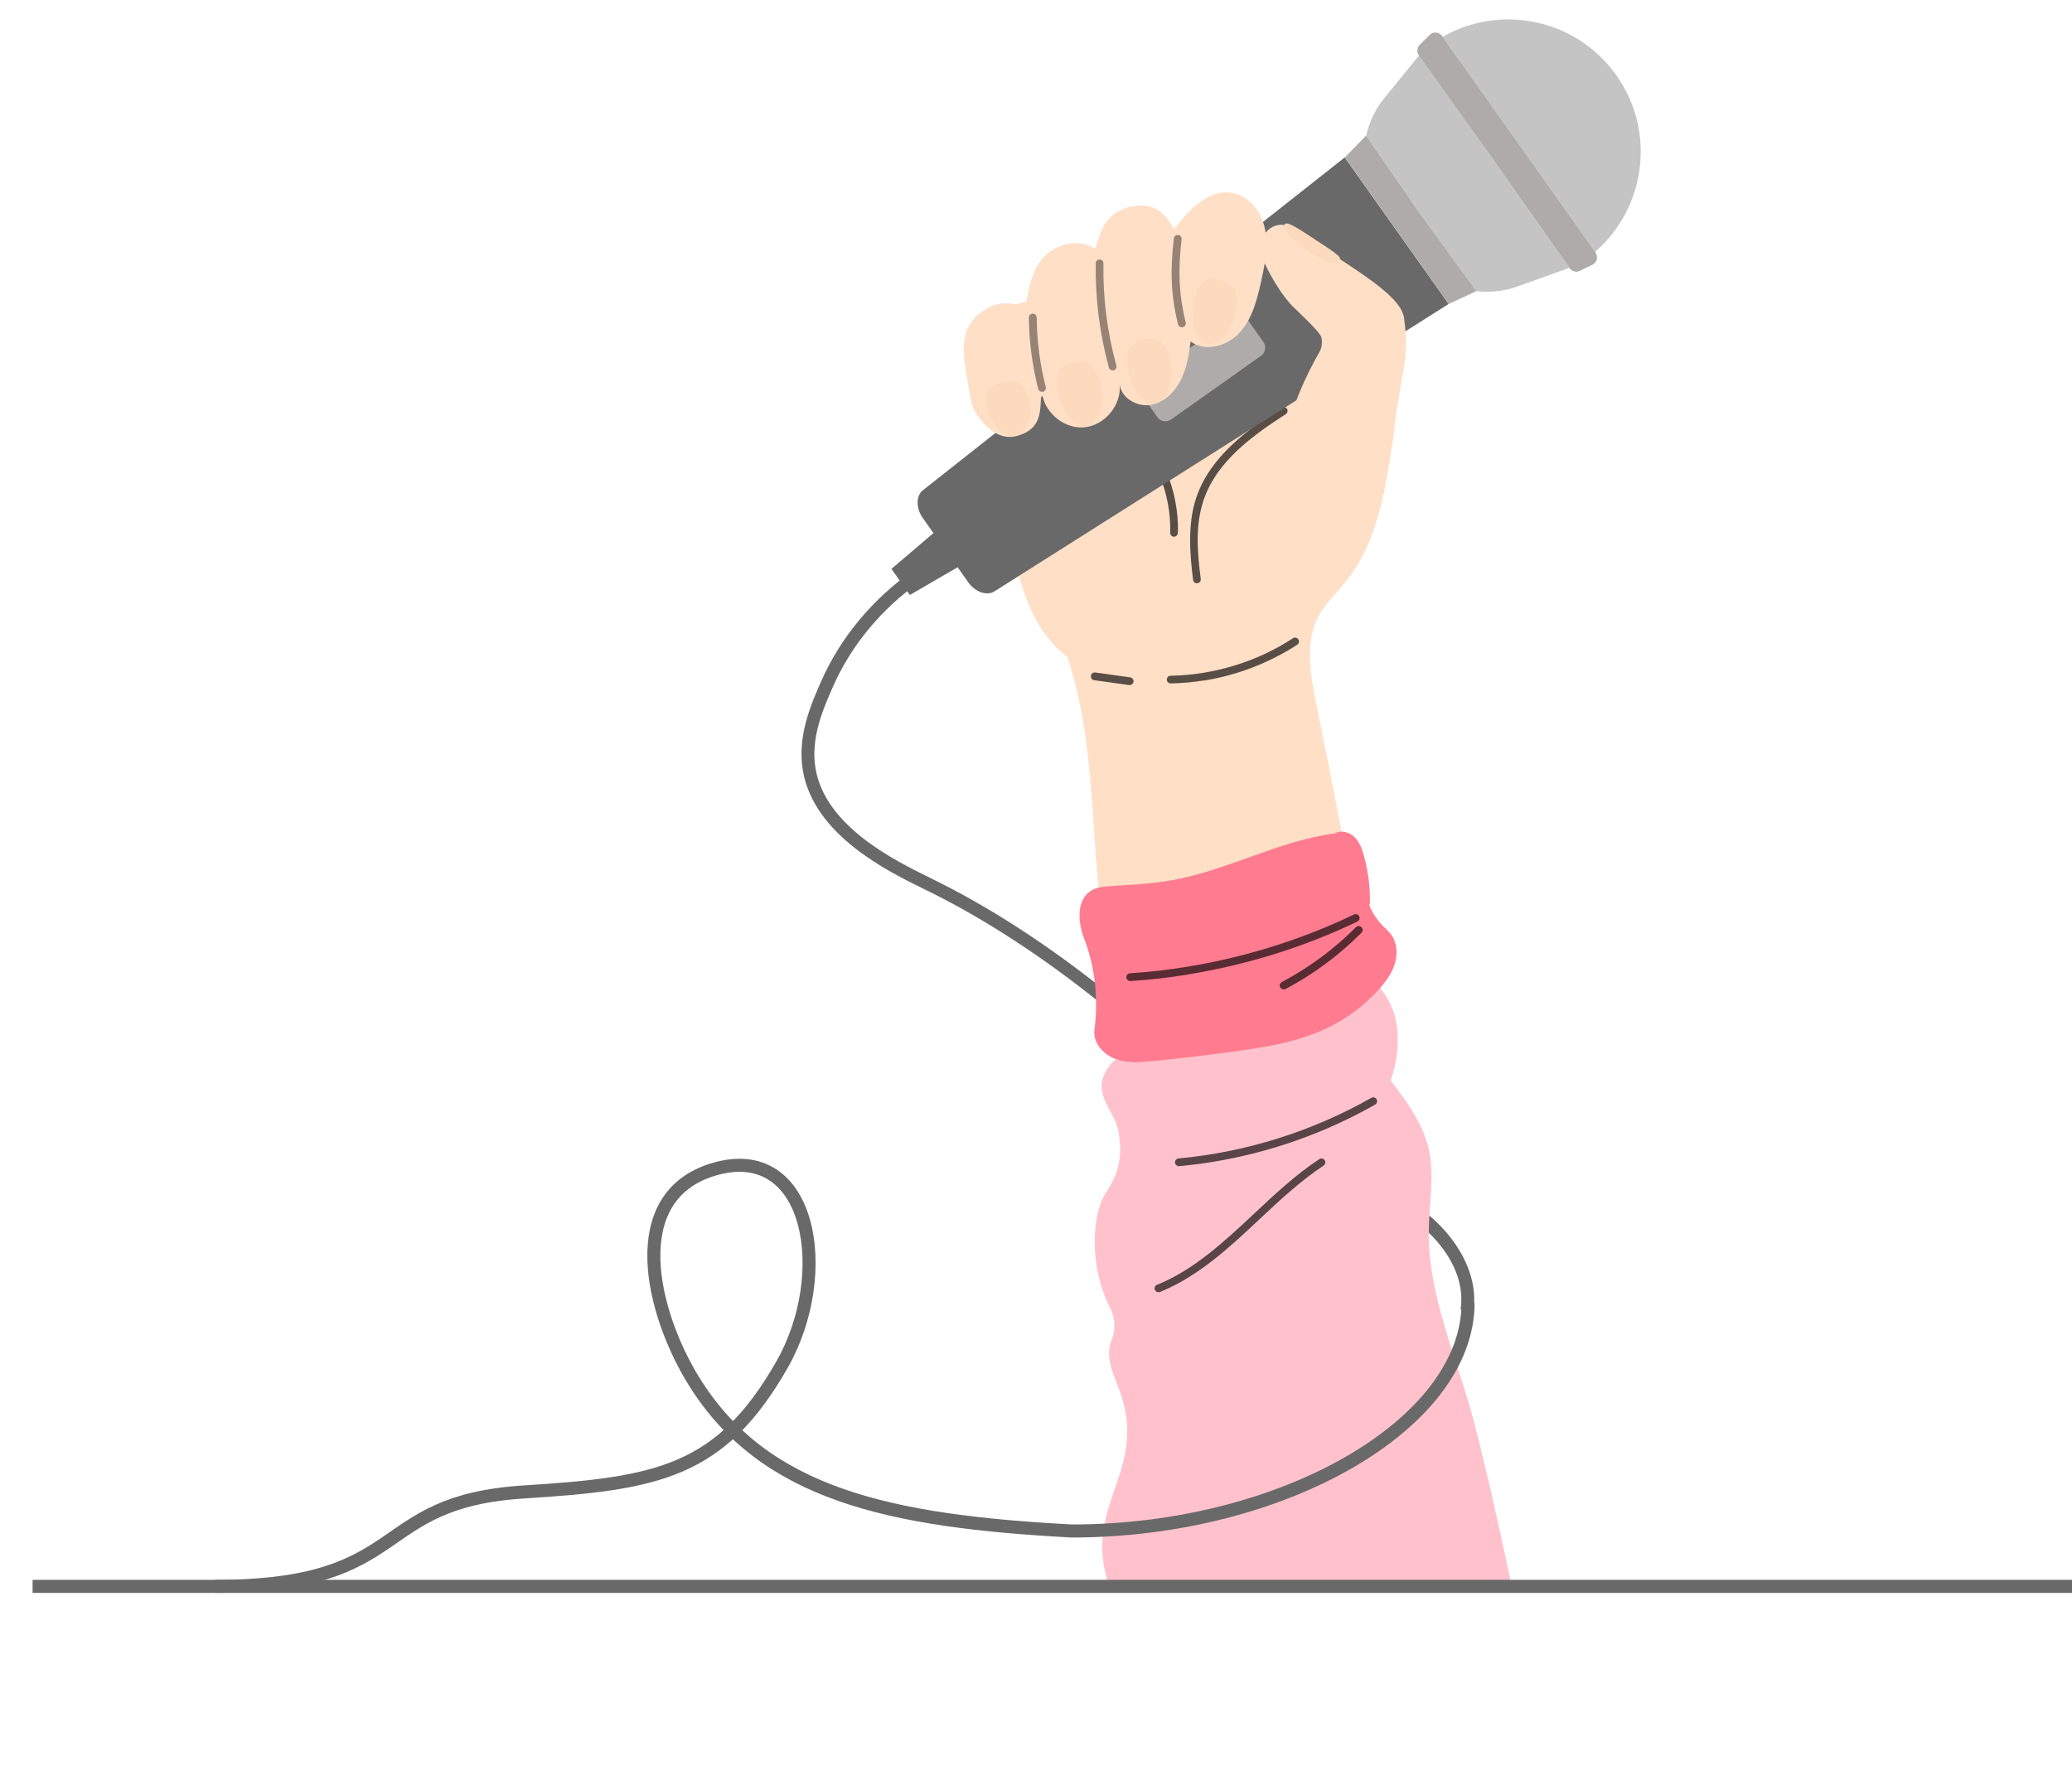 <svg xmlns="http://www.w3.org/2000/svg" width="318" height="274" fill="none" viewBox="0 0 318 274"><path fill="#FFDFC6" d="M170.686 151.388C166.684 130.512 169.02 117.118 163.838 100.829C158.903 97.247 156.29 90.171 155.462 83.466C154.634 76.762 155.152 69.879 153.7 63.275C152.995 60.096 151.829 56.952 151.963 53.696C152.097 50.439 154.031 46.931 157.25 46.355C158.157 46.209 159.059 46.276 159.986 46.262C163.061 46.232 166.016 45.213 169.028 44.554C179.841 42.172 186.955 30.179 201.995 42.613C204.229 44.461 207.738 47.964 210.023 49.765C215.136 53.842 214.644 61.611 213.691 68.08C212.569 75.544 211.294 83.382 206.565 89.257C205.144 91.017 203.457 92.567 202.38 94.542C200.218 98.551 201.084 103.448 201.978 107.914C203.99 117.76 205.981 127.589 207.549 137.08C198.596 141.506 189.586 145.941 179.961 148.596C176.528 149.536 173.041 150.253 170.683 151.369L170.686 151.388Z"/><path fill="#696969" d="M191.667 175.088C174.97 157.535 158.404 144.65 142.431 136.763L141.738 136.429C136.291 133.762 124.934 128.192 123.226 118.317C122.309 112.983 124.483 108.08 126.058 104.514C128.996 97.862 133.864 92.002 140.106 87.587L141.261 89.222C135.296 93.437 130.672 99.006 127.874 105.326C126.315 108.87 124.37 113.271 125.171 118.004C126.698 126.881 137.445 132.143 142.619 134.68L143.315 135.032C159.495 143.002 176.242 156.052 193.102 173.772L191.657 175.147L191.667 175.088Z"/><g style="mix-blend-mode:soft-light"><path fill="#000" d="M183.789 89.518C183.789 89.518 183.789 89.518 183.77 89.521C183.449 89.573 183.139 89.332 183.106 89.008C182.624 85.056 182.218 80.492 183.605 76.356C185.746 70.045 191.493 65.923 196.686 62.568C196.967 62.387 197.328 62.464 197.509 62.745C197.69 63.026 197.613 63.387 197.332 63.568C192.296 66.82 186.738 70.795 184.732 76.736C183.403 80.631 183.773 84.852 184.283 88.857C184.334 89.178 184.11 89.466 183.789 89.518V89.518Z" opacity=".65"/></g><g style="mix-blend-mode:soft-light"><path fill="#000" d="M180.293 82.371C180.293 82.371 180.218 82.384 180.18 82.39C179.85 82.385 179.594 82.116 179.598 81.786C179.675 78.771 179.103 75.706 177.936 72.911C177.809 72.602 177.946 72.251 178.255 72.123C178.564 71.996 178.915 72.133 179.042 72.442C180.252 75.385 180.87 78.617 180.781 81.789C180.77 82.082 180.558 82.329 180.274 82.374L180.293 82.371Z" opacity=".65"/></g><path fill="#C4C4C4" d="M244.806 38.66C252.558 31.948 254.212 20.214 248.072 11.557C241.931 2.899 230.336 0.545 221.433 5.64L233.121 22.159L244.809 38.678L244.806 38.66Z"/><path fill="#C4C4C4" d="M217.789 8.513L212.469 15.046C211.06 16.764 210.141 18.753 209.677 20.803L217.988 32.83L226.56 44.679C228.653 44.923 230.83 44.727 232.915 43.965L240.844 41.119L229.34 24.783L217.789 8.513Z"/><path fill="#696969" d="M222.327 46.659L214.355 35.411L206.383 24.162L141.66 75.23C140.561 76.104 140.557 78.003 141.637 79.534L145.119 84.436L148.586 89.359C149.665 90.89 151.47 91.509 152.646 90.758L222.327 46.659Z"/><path fill="#B0ABAB" d="M244.856 38.729L244.806 38.66L233.118 22.14L221.411 5.624L221.361 5.555C220.908 4.911 220 4.806 219.447 5.34L217.892 6.869C217.459 7.307 217.399 8.014 217.773 8.535L229.362 24.799L240.866 41.135C241.24 41.655 241.912 41.857 242.467 41.574L244.425 40.619C245.106 40.277 245.312 39.392 244.859 38.748L244.856 38.729Z"/><path fill="#B0ABAB" d="M226.579 44.676L217.991 32.849L209.68 20.822L209.677 20.803L206.402 24.159L214.374 35.408L222.327 46.659L226.582 44.695L226.579 44.676Z"/><path fill="#B0ABAB" d="M193.902 52.498L192.672 50.759L191.443 49.02C190.966 48.341 190.03 48.182 189.332 48.663L175.527 58.441C174.849 58.919 174.69 59.855 175.17 60.552L176.399 62.291L177.629 64.03C178.106 64.709 179.042 64.868 179.74 64.388L193.545 54.609C194.223 54.132 194.382 53.195 193.902 52.498V52.498Z"/><path fill="#696969" d="M139.643 91.323L136.81 87.324L144.457 80.804L148.341 86.28L139.643 91.323Z"/><path fill="#FFDFC6" d="M211.98 76.937C212.98 71.003 214 65.066 215.003 59.152C215.731 54.889 216.065 52.995 215.481 48.77C214.939 44.808 205.213 39.983 200.921 36.432C198.577 34.505 195.934 33.613 194.257 35.704C193.351 36.819 193.346 38.466 193.854 39.818C194.399 41.28 196.13 44.449 197.964 46.575C198.586 47.307 202.695 50.926 202.828 51.873C202.941 52.572 202.873 53.358 202.527 53.975C197.775 62.353 196.401 68.851 196.722 75.172C198.673 77.183 200.994 78.843 203.534 80.06C205.569 81.03 208.207 81.651 209.95 80.208C210.718 79.562 211.7 78.803 212.018 76.931L211.98 76.937Z"/><path fill="#696969" d="M226.129 201.303L224.162 201C225.255 193.715 218.38 187.714 214.881 185.953L215.777 184.182C220.772 186.689 227.28 193.66 226.129 201.303Z"/><path fill="#FFC2CC" d="M231.81 242.5C230.31 235.5 228.563 227.352 226.284 218.499C223.744 208.622 219.142 199.059 219.282 188.866C219.34 184.654 220.199 180.37 219.25 176.281C218.331 172.38 215.856 169.04 213.442 165.846C214.369 163.062 214.797 160.184 214.359 157.349C213.925 154.533 212.531 151.774 209.525 149.469C206.078 152.717 201.382 154.229 196.863 155.635C191.146 157.428 185.393 159.227 179.468 160.084C176.781 160.479 174.009 160.712 171.703 162.265C170.847 162.849 170.12 163.624 169.65 164.553C167.762 168.227 171.142 170.569 171.666 173.7C172.269 177.322 171.815 179.913 169.789 182.971C167.453 186.505 167.205 194.584 170.332 200.647C171.122 202.185 171.301 204.016 170.629 205.616C170.279 206.447 170.16 207.396 170.231 208.314C170.403 210.107 171.215 211.778 171.835 213.46C176.348 225.964 165.954 230.901 170.231 243.5C170.231 243.5 212.28 243.5 219.282 243.5C226.284 243.5 231.81 242.5 231.81 242.5Z"/><path fill="#FF7B90" d="M210.244 138.777C210.304 136.268 209.997 133.761 209.315 131.333C209.029 130.275 208.645 129.214 207.844 128.452C207.065 127.705 205.753 127.374 204.91 127.917C196.277 129.037 188.411 133.597 179.842 135.113C176.698 135.678 173.484 135.808 170.304 136.03C169.385 136.101 168.41 136.18 167.609 136.619C165.172 137.961 165.411 141.487 166.356 143.988C168.13 148.507 168.593 153.546 167.942 158.28C167.828 160.216 169.441 161.932 171.267 162.568C173.097 163.222 175.103 163.054 177.048 162.857C181.071 162.461 185.082 161.989 189.081 161.441C194.219 160.749 199.414 159.931 204.058 157.614C206.892 156.208 209.446 154.266 211.568 151.929C212.637 150.75 213.61 149.45 214.064 147.944C214.538 146.434 214.428 144.67 213.469 143.41C213.098 142.908 212.607 142.503 212.166 142.051C210.749 140.594 209.889 138.621 210.247 138.796L210.244 138.777Z"/><g style="mix-blend-mode:soft-light"><path fill="#000" d="M184.799 104.445C183.1 104.719 181.382 104.879 179.681 104.901C179.354 104.915 179.079 104.65 179.084 104.32C179.07 103.993 179.335 103.717 179.665 103.722C186.253 103.61 192.92 101.587 198.438 97.966C198.719 97.786 199.08 97.863 199.261 98.144C199.442 98.425 199.364 98.786 199.084 98.967C194.805 101.748 189.862 103.649 184.802 104.464L184.799 104.445Z" opacity=".65"/></g><g style="mix-blend-mode:soft-light"><path fill="#000" d="M173.464 105.148C173.464 105.148 173.351 105.166 173.291 105.156L167.941 104.41C167.605 104.368 167.38 104.055 167.426 103.738C167.468 103.402 167.781 103.177 168.098 103.223L173.448 103.969C173.766 104.014 174.009 104.324 173.963 104.641C173.927 104.899 173.728 105.105 173.464 105.148Z" opacity=".65"/></g><g style="mix-blend-mode:soft-light"><path fill="#000" d="M182.253 149.602C179.346 150.07 176.417 150.406 173.501 150.585C173.174 150.599 172.883 150.356 172.869 150.029C172.855 149.702 173.099 149.411 173.426 149.397C185.252 148.615 197.128 145.5 207.808 140.37C208.095 140.227 208.465 140.361 208.608 140.648C208.754 140.954 208.617 141.305 208.33 141.449C200.15 145.382 191.275 148.129 182.25 149.583L182.253 149.602Z" opacity=".65"/></g><g style="mix-blend-mode:soft-light"><path fill="#000" d="M197.106 151.858C196.861 151.897 196.61 151.783 196.476 151.552C196.314 151.268 196.429 150.901 196.732 150.736C200.925 148.511 204.751 145.686 208.102 142.318C208.336 142.087 208.704 142.086 208.954 142.316C209.186 142.55 209.19 142.937 208.956 143.169C205.523 146.627 201.612 149.524 197.311 151.805C197.257 151.833 197.185 151.864 197.128 151.873L197.106 151.858Z" opacity=".65"/></g><g style="mix-blend-mode:soft-light"><path fill="#000" d="M185.978 178.368C184.316 178.635 182.664 178.843 180.985 178.998C180.661 179.031 180.37 178.787 180.337 178.463C180.304 178.139 180.548 177.848 180.872 177.815C191.217 176.865 201.45 173.647 210.463 168.514C210.747 168.353 211.111 168.449 211.273 168.733C211.435 169.017 211.339 169.381 211.055 169.543C203.338 173.943 194.757 176.953 185.978 178.368Z" opacity=".65"/></g><g style="mix-blend-mode:soft-light"><path fill="#000" d="M177.884 198.345C177.62 198.388 177.344 198.238 177.244 197.983C177.117 197.674 177.273 197.32 177.566 197.215C183.294 194.897 187.937 190.527 192.449 186.313C195.597 183.365 198.842 180.305 202.486 177.916C202.767 177.735 203.128 177.813 203.309 178.093C203.49 178.374 203.413 178.735 203.132 178.916C199.579 181.271 196.362 184.269 193.249 187.191C188.673 191.493 183.924 195.919 178.016 198.324C177.978 198.33 177.922 198.339 177.884 198.345V198.345Z" opacity=".65"/></g><path fill="#FCDABD" d="M201.097 38.728C203.348 40.07 204.829 41.091 205.651 39.699C205.819 39.42 204.313 38.365 201.935 36.831C199.729 35.404 197.612 33.924 197.219 34.375C196.58 35.098 198.847 37.386 201.097 38.728V38.728Z"/><path fill="#FFDFC6" d="M182.71 52.403C184.999 54.107 188.459 53.104 190.342 50.96C192.227 48.836 192.941 45.931 193.559 43.158C194.13 40.568 194.666 37.886 194.168 35.273C193.669 32.661 191.831 30.148 189.231 29.638C185.55 28.913 182.441 32.223 180.171 35.204C179.017 32.968 177.217 30.934 173.641 31.704C169.354 32.627 168.915 35.913 168.063 38.201C165.792 36.61 162.474 37.3 160.455 39.194C158.436 41.088 157.731 44.65 157.399 47.396C156.239 46.692 153.823 45.764 150.898 47.688C146.241 50.763 148.174 56.146 149.062 61.66C149.339 63.378 152.33 67.874 155.957 66.941C160.346 65.808 159.49 62.536 159.881 59.916C160.046 63.105 163.163 65.858 166.355 65.595C169.548 65.332 172.19 62.137 171.833 58.959C172.074 61.051 174.415 62.476 176.513 62.157C178.612 61.838 180.287 60.212 181.241 58.315C182.175 56.421 182.492 54.298 182.728 52.4L182.71 52.403Z"/><g style="mix-blend-mode:soft-light" opacity=".63"><path fill="#000" d="M181.467 50.221C181.165 50.269 180.864 50.085 180.793 49.767C179.729 45.445 179.558 41.618 180.16 36.581C180.203 36.245 180.497 36.023 180.833 36.066C181.169 36.108 181.391 36.402 181.348 36.738C180.762 41.637 180.949 45.326 181.971 49.5C182.041 49.818 181.86 50.138 181.527 50.23C181.527 50.23 181.489 50.236 181.47 50.239L181.467 50.221Z" opacity=".65"/></g><g style="mix-blend-mode:soft-light" opacity=".63"><path fill="#000" d="M170.854 56.85C170.552 56.899 170.27 56.712 170.184 56.416C168.763 51.202 168.088 45.809 168.167 40.411C168.172 40.081 168.441 39.825 168.771 39.83C169.101 39.835 169.357 40.104 169.352 40.434C169.258 45.737 169.93 50.995 171.336 56.114C171.426 56.429 171.229 56.771 170.911 56.841C170.892 56.844 170.873 56.847 170.854 56.85V56.85Z" opacity=".65"/></g><g style="mix-blend-mode:soft-light" opacity=".63"><path fill="#000" d="M160.012 60.128C159.71 60.176 159.409 59.992 159.341 59.693C158.436 56.12 157.941 52.442 157.907 48.748C157.912 48.417 158.159 48.145 158.508 48.147C158.838 48.152 159.11 48.399 159.108 48.748C159.145 52.345 159.607 55.931 160.497 59.41C160.586 59.725 160.386 60.048 160.072 60.138C160.072 60.138 160.034 60.144 160.015 60.147L160.012 60.128Z" opacity=".65"/></g><path fill="#FCDABD" d="M162.548 60.843C162.018 58.274 161.749 56.245 164.749 55.626C167.711 55.013 168.449 56.948 168.979 59.516C169.509 62.084 168.603 65 166.841 65.362C165.059 65.726 163.078 63.411 162.548 60.843Z"/><path fill="#FCDABD" d="M173.214 57.187C172.835 54.594 172.679 52.547 175.706 52.098C178.696 51.655 179.323 53.627 179.721 56.216C180.1 58.809 179.05 61.671 177.253 61.941C175.457 62.211 173.612 59.777 173.233 57.184L173.214 57.187Z"/><path fill="#FCDABD" d="M183.116 46.991C183.551 44.403 184.027 42.428 187.052 42.928C190.018 43.419 190.022 45.491 189.587 48.079C189.152 50.668 187.271 53.063 185.481 52.77C183.69 52.477 182.681 49.579 183.119 47.01L183.116 46.991Z"/><path fill="#FCDABD" d="M151.719 63.362C151.127 61.249 150.8 59.578 153.706 58.742C156.578 57.93 157.371 59.488 157.96 61.582C158.553 63.695 157.781 66.24 156.059 66.731C154.336 67.222 152.327 65.453 151.719 63.362Z"/><path stroke="#696969" stroke-width="2" d="M225.31 200C225.31 218.5 197 235 164.5 235C136.5 233.5 117.272 229.4 106.5 212C100 201.5 95.617 183.665 109.5 179.5C124.5 175 128 195.5 120 209.5C110.622 225.911 101 227.719 80.5 229C56.5 230.5 63.5 243.5 33 243.5"/><path stroke="#696969" stroke-width="2" d="M5 243.5H318"/></svg>